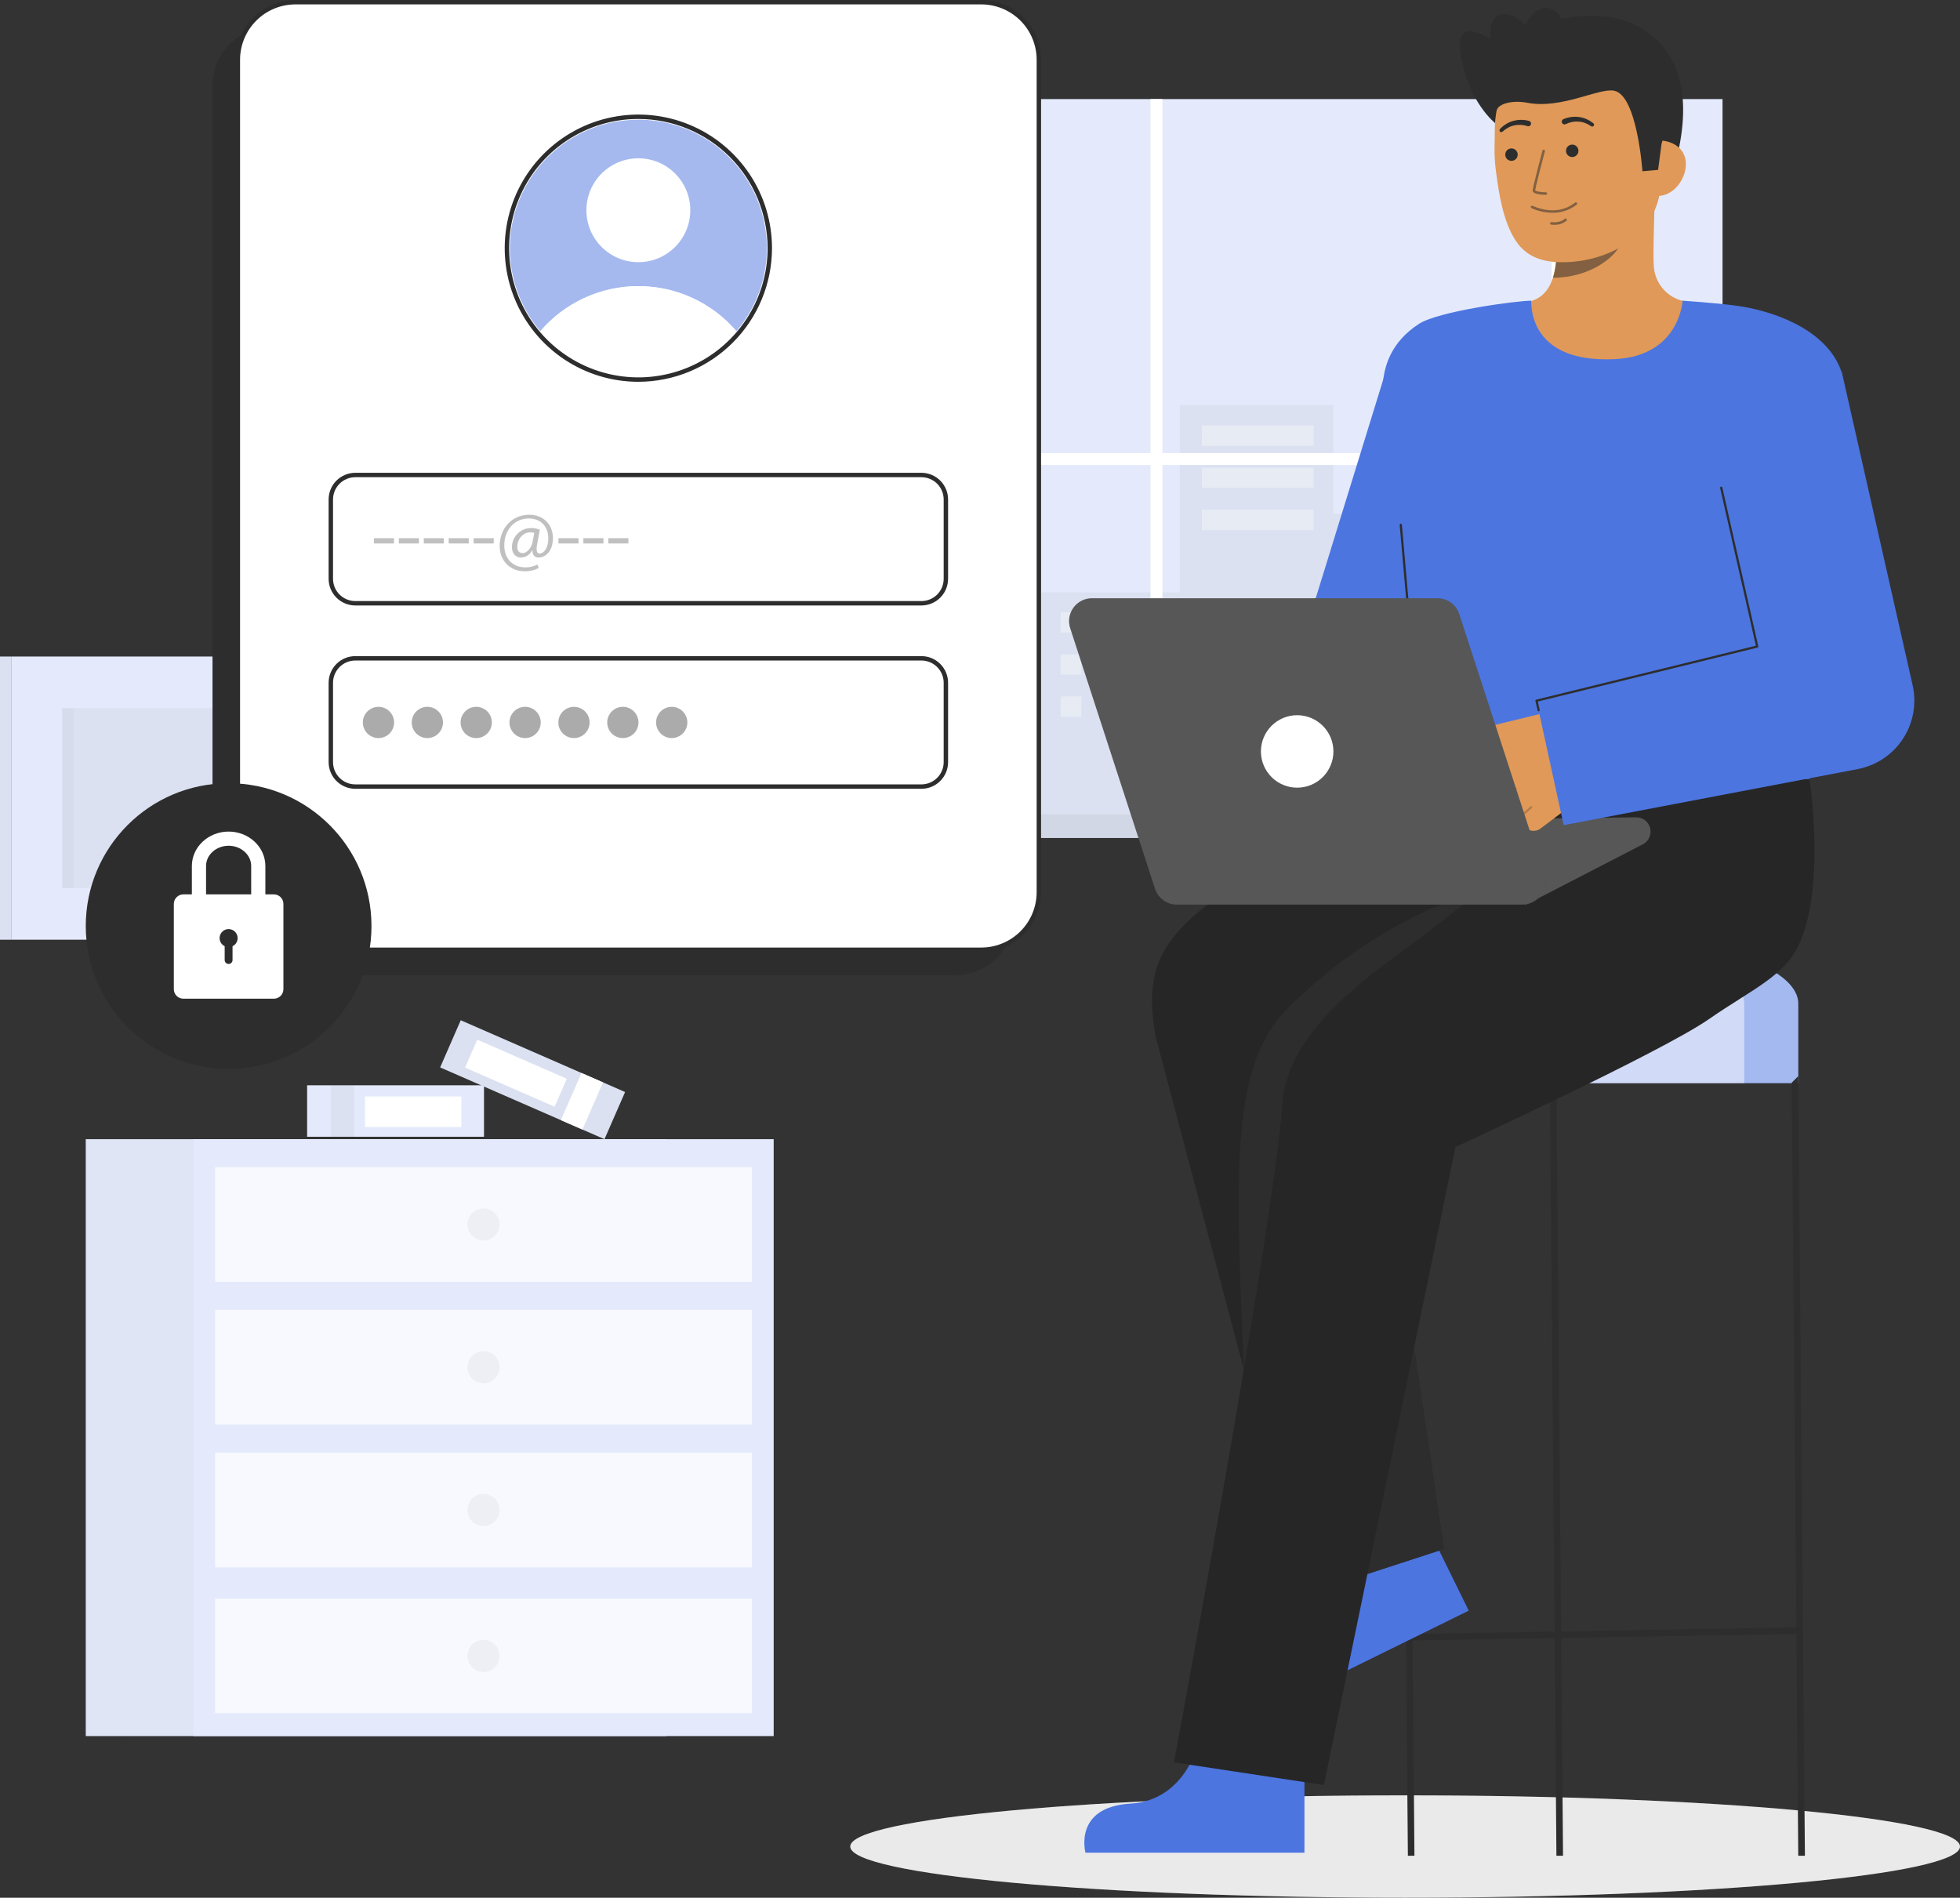 <svg width="378" height="366" viewBox="0 0 378 366" fill="none" xmlns="http://www.w3.org/2000/svg">
<rect x="0" y="0" width="378" height="366" fill="#333333" stroke="none"/>
<g clip-path="url(#clip0_327_8672)">
<path d="M270.989 366.001C330.09 366.001 378.001 361.581 378.001 356.128C378.001 350.676 330.09 346.256 270.989 346.256C211.887 346.256 163.977 350.676 163.977 356.128C163.977 361.581 211.887 366.001 270.989 366.001Z" fill="white"/>
<path opacity="0.1" d="M270.989 366.001C330.09 366.001 378.001 361.581 378.001 356.128C378.001 350.676 330.09 346.256 270.989 346.256C211.887 346.256 163.977 350.676 163.977 356.128C163.977 361.581 211.887 366.001 270.989 366.001Z" fill="#2D2D2D"/>
<path d="M93.343 209.316H59.232V219.239H93.343V209.316Z" fill="#E4EAFB"/>
<path opacity="0.05" d="M68.282 209.316H63.812V219.239H68.282V209.316Z" fill="#2D2D2D"/>
<path d="M88.985 211.473H70.4V217.353H88.985V211.473Z" fill="white"/>
<path d="M120.552 210.612L88.857 196.771L84.885 205.865L116.579 219.705L120.552 210.612Z" fill="#E4EAFB"/>
<path opacity="0.05" d="M120.552 210.612L88.857 196.771L84.885 205.865L116.579 219.705L120.552 210.612Z" fill="#2D2D2D"/>
<path d="M116.296 208.753L112.143 206.939L108.17 216.033L112.323 217.846L116.296 208.753Z" fill="white"/>
<path d="M109.311 208.056L92.043 200.516L89.689 205.904L106.957 213.445L109.311 208.056Z" fill="white"/>
<path opacity="0.05" d="M120.611 335.02H112.039V340.743H120.611V335.02Z" fill="#2D2D2D"/>
<path opacity="0.05" d="M32.97 335.02H24.398V340.743H32.97V335.02Z" fill="#2D2D2D"/>
<path d="M128.468 219.705H16.541V334.827H128.468V219.705Z" fill="#E4EAFB"/>
<path opacity="0.03" d="M128.468 219.705H16.541V334.827H128.468V219.705Z" fill="#2D2D2D"/>
<path d="M149.21 219.705H37.283V334.827H149.21V219.705Z" fill="#E4EAFB"/>
<path opacity="0.05" d="M141.351 335.02H132.779V340.743H141.351V335.02Z" fill="#2D2D2D"/>
<path opacity="0.05" d="M53.713 335.02H45.141V340.743H53.713V335.02Z" fill="#2D2D2D"/>
<path opacity="0.7" d="M145.008 225.098H41.484V247.215H145.008V225.098Z" fill="white"/>
<path opacity="0.7" d="M145.008 252.627H41.484V274.744H145.008V252.627Z" fill="white"/>
<path opacity="0.7" d="M145.008 280.158H41.484V302.276H145.008V280.158Z" fill="white"/>
<path opacity="0.05" d="M93.246 239.25C94.955 239.25 96.341 237.864 96.341 236.155C96.341 234.446 94.955 233.061 93.246 233.061C91.536 233.061 90.15 234.446 90.15 236.155C90.15 237.864 91.536 239.25 93.246 239.25Z" fill="#2D2D2D"/>
<path opacity="0.05" d="M93.246 266.781C94.955 266.781 96.341 265.396 96.341 263.686C96.341 261.977 94.955 260.592 93.246 260.592C91.536 260.592 90.15 261.977 90.15 263.686C90.15 265.396 91.536 266.781 93.246 266.781Z" fill="#2D2D2D"/>
<path opacity="0.05" d="M93.246 294.312C94.955 294.312 96.341 292.927 96.341 291.218C96.341 289.509 94.955 288.123 93.246 288.123C91.536 288.123 90.15 289.509 90.15 291.218C90.15 292.927 91.536 294.312 93.246 294.312Z" fill="#2D2D2D"/>
<path opacity="0.7" d="M145.008 308.309H41.484V330.426H145.008V308.309Z" fill="white"/>
<path opacity="0.05" d="M93.246 322.463C94.955 322.463 96.341 321.077 96.341 319.368C96.341 317.659 94.955 316.273 93.246 316.273C91.536 316.273 90.15 317.659 90.15 319.368C90.15 321.077 91.536 322.463 93.246 322.463Z" fill="#2D2D2D"/>
<path d="M56.274 105.441L122.457 105.441L122.457 19.314L56.274 19.314L56.274 105.441Z" fill="#E4EAFB"/>
<path d="M56.274 19.314H54.127V105.442H56.274V19.314Z" fill="#E4EAFB"/>
<path opacity="0.05" d="M56.274 19.314H54.127V105.442H56.274V19.314Z" fill="#2D2D2D"/>
<path opacity="0.05" d="M68.33 89.752H110.4V35.002L68.33 35.002V89.752Z" fill="#2D2D2D"/>
<path opacity="0.03" d="M68.331 89.752H70.523V35.002H68.331V89.752Z" fill="#2D2D2D"/>
<path d="M2.147 181.234H56.273L56.273 126.621H2.147L2.147 181.234Z" fill="#E4EAFB"/>
<path opacity="0.05" d="M12.007 171.287H46.414L46.414 136.571H12.007L12.007 171.287Z" fill="#2D2D2D"/>
<path d="M2.147 126.623H0V181.236H2.147V126.623Z" fill="#E4EAFB"/>
<path opacity="0.05" d="M2.147 126.623H0V181.236H2.147V126.623Z" fill="#2D2D2D"/>
<path opacity="0.03" d="M12.007 171.287H14.199L14.199 136.571H12.007L12.007 171.287Z" fill="#2D2D2D"/>
<path d="M332.203 19.109H194.09V157.195H332.203V19.109Z" fill="#E4EAFB"/>
<path d="M194.091 19.109H192.508V157.195H194.091V19.109Z" fill="#E4EAFB"/>
<path opacity="0.05" d="M194.091 19.109H192.508V157.195H194.091V19.109Z" fill="#2D2D2D"/>
<path opacity="0.05" d="M227.549 114.263V78.135H257.149V99.124H302.999V136.289H322.486V157.196H302.999H299.245H200.734V114.263H227.549Z" fill="#2D2D2D"/>
<path opacity="0.34" d="M253.35 82.057H231.795V85.979H253.35V82.057Z" fill="#FFFFFA"/>
<path opacity="0.34" d="M253.35 90.186H231.795V94.108H253.35V90.186Z" fill="#FFFFFA"/>
<path opacity="0.34" d="M253.35 98.314H231.795V102.237H253.35V98.314Z" fill="#FFFFFA"/>
<path opacity="0.34" d="M208.53 118.07H204.557V121.993H208.53V118.07Z" fill="#FFFFFA"/>
<path opacity="0.34" d="M208.53 126.199H204.557V130.122H208.53V126.199Z" fill="#FFFFFA"/>
<path opacity="0.34" d="M208.53 134.328H204.557V138.251H208.53V134.328Z" fill="#FFFFFA"/>
<path opacity="0.34" d="M215.879 118.07H211.906V121.993H215.879V118.07Z" fill="#FFFFFA"/>
<path opacity="0.34" d="M215.879 126.199H211.906V130.122H215.879V126.199Z" fill="#FFFFFA"/>
<path opacity="0.34" d="M215.879 134.328H211.906V138.251H215.879V134.328Z" fill="#FFFFFA"/>
<path opacity="0.34" d="M223.03 118.07H219.057V121.993H223.03V118.07Z" fill="#FFFFFA"/>
<path opacity="0.34" d="M223.03 126.199H219.057V130.122H223.03V126.199Z" fill="#FFFFFA"/>
<path opacity="0.34" d="M223.03 134.328H219.057V138.251H223.03V134.328Z" fill="#FFFFFA"/>
<path d="M194.09 87.378H221.88V19.109H224.179V87.378H299.244V19.109H301.543V87.378H332.203V89.675H301.543V157.195H299.244V89.675H224.179V157.195H221.88V89.675H194.09V87.378Z" fill="white"/>
<path d="M337.705 157.029H188.588V161.621H337.705V157.029Z" fill="#E4EAFB"/>
<path opacity="0.1" d="M337.705 157.029H188.588V161.621H337.705V157.029Z" fill="#2D2D2D"/>
<path opacity="0.1" d="M188.589 157.029H186.436V161.621H188.589V157.029Z" fill="#2D2D2D"/>
<path opacity="0.1" d="M188.589 157.029H186.436V161.621H188.589V157.029Z" fill="#2D2D2D"/>
<path d="M308.52 180.684C287.375 180.684 270.234 186.451 270.234 193.565V208.901H346.805V193.565C346.805 186.451 329.664 180.684 308.52 180.684Z" fill="#4C75E0"/>
<path opacity="0.49" d="M308.52 180.684C287.375 180.684 270.234 186.451 270.234 193.565V208.901H346.805V193.565C346.805 186.451 329.664 180.684 308.52 180.684Z" fill="white"/>
<path opacity="0.49" d="M336.377 193.567V208.901H270.234V193.567C270.234 187.046 284.63 181.658 303.305 180.807C321.983 181.658 336.377 187.046 336.377 193.567Z" fill="white"/>
<path d="M346.806 357.913H348.091L346.806 207.541L345.532 208.826L346.441 313.865L301.082 314.635L300.167 208.815L298.893 208.826L299.809 314.657L272.428 315.122L271.508 208.815L270.234 207.552L271.519 357.913L272.782 357.902L272.438 316.396L299.819 315.931L300.167 357.913L301.441 357.902L301.093 315.909L346.452 315.138L346.806 357.913Z" fill="#2D2D2D"/>
<path d="M231.322 335.398C231.322 335.398 229.045 347.198 217.995 347.856C206.944 348.514 209.34 357.315 209.34 357.315H251.57V336.221L231.322 335.398Z" fill="#4C75E0"/>
<path d="M255.416 299.907C255.416 299.907 258.583 311.501 248.958 316.968C239.333 322.435 245.369 329.275 245.369 329.275L283.261 310.637L273.948 291.709L255.416 299.907Z" fill="#4C75E0"/>
<path d="M251.406 307.569L222.855 199.861C220.689 187.962 223.949 182.804 228.973 177.794C237.8 168.992 274.376 150.256 274.376 150.256L318.255 150.137C329.89 150.137 341.328 161.607 341.328 173.239C341.328 184.872 329.5 194.737 317.865 194.737L263.831 200.129L278.478 298.749L251.406 307.569Z" fill="#262626"/>
<path d="M278.479 298.749L272.713 259.924L243.5 277.74L251.407 307.569L278.479 298.749Z" fill="#2D2D2D"/>
<path d="M285.099 172.053C285.099 172.053 266.653 176.163 248.385 194.427C237.309 205.501 238.217 225.541 239.879 264.084L258.023 237.29L277.924 201.405L285.099 172.053Z" fill="#2D2D2D"/>
<path d="M348.967 150.125L319.168 149.984L319.156 150.377H310.133C310.133 150.377 287.53 171.17 269.333 184.274C256.097 193.804 248.022 202.891 247.324 212.794C245.62 236.935 226.41 339.895 226.41 339.895L255.321 344.271L280.693 221.227C280.693 221.227 320.364 202.941 329.54 196.579C338.181 190.587 344.284 188.27 347.144 181.731C352.082 170.437 348.967 150.125 348.967 150.125Z" fill="#262626"/>
<path d="M315.536 157.629L267.193 158.269L294.311 174.462L316.875 162.813C317.419 162.521 317.849 162.055 318.096 161.49C318.344 160.924 318.394 160.293 318.24 159.695C318.086 159.098 317.735 158.57 317.245 158.195C316.755 157.82 316.153 157.621 315.536 157.629Z" fill="#2D2D2D"/>
<path opacity="0.2" d="M315.536 157.629L267.193 158.269L294.311 174.462L316.875 162.813C317.419 162.521 317.849 162.055 318.096 161.49C318.344 160.924 318.394 160.293 318.24 159.695C318.086 159.098 317.735 158.57 317.245 158.195C316.755 157.82 316.153 157.621 315.536 157.629Z" fill="white"/>
<path d="M267.47 70.922L253.796 115.217L226.408 151.068L242.407 169.43L274.99 133.071C276.491 131.885 277.665 130.336 278.402 128.57L278.91 127.342L297.73 81.814L267.47 70.922Z" fill="#4C75E0"/>
<path d="M288.535 23.903C288.535 23.903 283.025 19.742 281.66 10.172C280.603 2.762 287.439 7.563 287.439 7.563C287.439 7.563 286.73 2.22 290.624 2.75C294.518 3.28 296.697 8.893 296.697 8.893" fill="#2D2D2D"/>
<path d="M310.748 3.375C310.748 3.375 330.067 5.446 323.083 31.619L321.374 31.734L317.904 31.966" fill="#2D2D2D"/>
<path d="M291.77 58.953C291.854 58.942 292.797 74.577 310.964 73.216C323.542 72.274 328.027 58.931 328.315 58.931C326.959 58.643 325.283 58.206 324.617 58.056C323.165 57.719 321.851 56.948 320.848 55.846C319.845 54.744 319.202 53.363 319.003 51.886C318.635 49.67 319.258 38.33 319.067 36.088L299.762 40.396C300.032 45.133 301.92 56.112 295.303 58.056C294.201 58.377 293.015 58.674 291.77 58.953Z" fill="#E09958"/>
<path opacity="0.52" d="M299.492 53.569C299.795 52.594 299.989 51.589 300.073 50.572C300.285 48.252 300.242 45.915 299.946 43.604C303.87 43.075 307.568 41.456 310.618 38.932C310.976 40.255 312.948 46.04 312.401 47.296C311.37 49.673 306.521 53.569 299.492 53.569Z" fill="#2D2D2D"/>
<path d="M303.477 50.474C311.094 49.791 320.211 44.98 320.342 34.642L320.461 25.314C320.592 14.977 315.268 6.528 305.533 6.404C295.798 6.28 288.414 14.568 288.283 24.905L288.23 29.035C288.237 30.453 288.34 31.869 288.54 33.273C289.039 36.988 289.814 42.636 292.335 46.457C294.716 50.064 298.61 50.91 303.477 50.474Z" fill="#E09958"/>
<path opacity="0.52" d="M299.943 41.025C298.371 41.096 296.804 40.797 295.369 40.152C295.311 40.125 295.265 40.077 295.241 40.017C295.218 39.957 295.219 39.891 295.244 39.831C295.27 39.772 295.317 39.725 295.376 39.701C295.436 39.676 295.502 39.676 295.562 39.7C298.654 41.018 301.461 40.825 303.68 39.142C303.725 39.106 303.772 39.073 303.82 39.043C303.876 39.017 303.939 39.012 303.998 39.031C304.057 39.049 304.107 39.089 304.137 39.143C304.168 39.196 304.178 39.259 304.164 39.319C304.151 39.38 304.115 39.432 304.064 39.468C304.047 39.478 304.018 39.501 303.979 39.532C302.813 40.42 301.407 40.94 299.943 41.025Z" fill="#2D2D2D"/>
<path opacity="0.52" d="M300.015 43.354C299.731 43.371 299.446 43.364 299.163 43.333C299.131 43.33 299.1 43.32 299.072 43.305C299.043 43.289 299.018 43.269 298.998 43.243C298.978 43.218 298.963 43.19 298.953 43.159C298.944 43.128 298.941 43.095 298.945 43.063C298.948 43.031 298.958 43 298.973 42.972C298.989 42.943 299.009 42.918 299.035 42.898C299.06 42.878 299.088 42.863 299.119 42.854C299.15 42.844 299.183 42.842 299.215 42.845C300.916 43.025 301.728 42.246 301.763 42.213C301.809 42.167 301.871 42.141 301.936 42.141C302.001 42.141 302.064 42.166 302.11 42.212C302.156 42.258 302.182 42.321 302.182 42.386C302.182 42.451 302.157 42.514 302.111 42.56C301.525 43.058 300.784 43.339 300.015 43.354Z" fill="#2D2D2D"/>
<path d="M291.498 31.023C292.16 31.023 292.697 30.486 292.697 29.824C292.697 29.162 292.16 28.625 291.498 28.625C290.836 28.625 290.299 29.162 290.299 29.824C290.299 30.486 290.836 31.023 291.498 31.023Z" fill="#2D2D2D"/>
<path d="M303.215 30.287C303.877 30.287 304.414 29.75 304.414 29.088C304.414 28.425 303.877 27.889 303.215 27.889C302.553 27.889 302.016 28.425 302.016 29.088C302.016 29.75 302.553 30.287 303.215 30.287Z" fill="#2D2D2D"/>
<path d="M319.697 37.786C322.656 37.823 325.094 34.689 325.133 31.731C325.171 28.773 322.792 27.112 319.834 27.074L318.284 29.037L317.154 37.753L319.697 37.786Z" fill="#E09958"/>
<path d="M316.754 33.03C316.754 33.03 315.755 18.402 311.318 17.499C308.363 16.897 301.198 21.087 294.561 19.822C291.658 19.27 288.902 19.987 288.621 21.358C288.51 21.901 286.702 14.098 291.248 8.178C294.868 3.465 306.715 2.132 312.105 3.677C327.029 7.958 320.443 27.715 320.443 27.715L319.778 32.758L316.754 33.03Z" fill="#2D2D2D"/>
<g opacity="0.52">
<path d="M298.154 37.572C298.148 37.573 298.141 37.573 298.135 37.572C297.182 37.563 295.583 37.44 295.59 36.727C295.597 36.136 297.278 29.775 297.47 29.052C297.487 28.989 297.527 28.936 297.583 28.904C297.639 28.872 297.705 28.863 297.767 28.879C297.83 28.896 297.883 28.936 297.915 28.992C297.947 29.048 297.956 29.114 297.94 29.176C297.192 31.994 296.08 36.331 296.076 36.733C296.168 36.903 297.153 37.078 298.139 37.088C298.202 37.09 298.261 37.115 298.305 37.159C298.35 37.203 298.375 37.262 298.377 37.324C298.379 37.386 298.357 37.447 298.315 37.493C298.274 37.539 298.216 37.568 298.154 37.573V37.572Z" fill="#2D2D2D"/>
</g>
<path d="M294.901 23.322C293.899 23.046 292.841 23.046 291.839 23.322C291.347 23.454 290.878 23.66 290.447 23.932C290.02 24.198 289.63 24.517 289.283 24.881C289.219 24.946 289.183 25.033 289.182 25.124C289.18 25.215 289.214 25.303 289.276 25.37C289.338 25.436 289.423 25.477 289.514 25.482C289.605 25.488 289.694 25.458 289.764 25.399L289.786 25.38C290.106 25.084 290.463 24.828 290.847 24.621C291.224 24.414 291.63 24.266 292.052 24.181C292.882 24.007 293.743 24.055 294.548 24.321L294.581 24.332C294.713 24.375 294.856 24.364 294.98 24.303C295.104 24.242 295.199 24.134 295.246 24.004C295.292 23.873 295.285 23.73 295.227 23.604C295.169 23.478 295.065 23.38 294.935 23.331L294.901 23.322Z" fill="#2D2D2D"/>
<path d="M301.997 23.923C302.759 23.552 303.606 23.39 304.452 23.452C304.881 23.48 305.303 23.573 305.704 23.727C306.112 23.882 306.499 24.087 306.856 24.339L306.879 24.354C306.956 24.403 307.049 24.421 307.138 24.404C307.228 24.386 307.307 24.335 307.36 24.261C307.412 24.186 307.434 24.094 307.421 24.004C307.407 23.914 307.359 23.833 307.287 23.777C306.896 23.462 306.466 23.198 306.008 22.991C305.544 22.779 305.052 22.638 304.546 22.572C303.516 22.432 302.468 22.572 301.512 22.979C301.447 23.006 301.389 23.047 301.341 23.097C301.292 23.147 301.254 23.207 301.228 23.272C301.203 23.337 301.19 23.406 301.191 23.476C301.193 23.546 301.208 23.615 301.236 23.679C301.292 23.809 301.397 23.91 301.529 23.962C301.594 23.988 301.663 24 301.733 23.999C301.803 23.998 301.872 23.983 301.936 23.955L301.966 23.941L301.997 23.923Z" fill="#2D2D2D"/>
<path d="M301.511 8.245C302.184 5.023 300.955 2.04 298.765 1.582C296.575 1.125 294.254 3.366 293.581 6.589C292.907 9.811 294.137 12.795 296.326 13.252C298.516 13.71 300.837 11.468 301.511 8.245Z" fill="#2D2D2D"/>
<path d="M269.196 93.319C269.768 100.041 273.824 141.978 274.376 150.258H348.934C349.362 142.79 351.286 110.137 352.91 95.532C354.461 81.597 356.635 75.255 354.849 70.925C351.698 63.287 341.672 59.877 334.882 58.958C330.736 58.396 324.5 57.994 324.5 57.994C324.5 57.994 323.972 68.673 311.382 69.268C294.243 70.074 295.388 57.994 295.303 57.994C292.526 57.994 277.413 60.013 273.634 62.475C268.296 65.954 266.719 70.694 266.656 75.049C266.585 80.064 268.548 85.694 269.196 93.319Z" fill="#4C75E0"/>
<path d="M272.977 133.732C272.924 133.732 272.873 133.712 272.833 133.676C272.794 133.64 272.77 133.591 272.765 133.538L269.94 101.237C269.935 101.181 269.953 101.125 269.989 101.082C270.025 101.039 270.077 101.012 270.133 101.007C270.161 101.004 270.189 101.007 270.216 101.015C270.243 101.023 270.268 101.037 270.289 101.055C270.31 101.073 270.328 101.095 270.341 101.12C270.354 101.145 270.361 101.172 270.363 101.2L273.188 133.501C273.193 133.557 273.175 133.613 273.139 133.656C273.103 133.699 273.051 133.726 272.995 133.731C272.989 133.731 272.983 133.732 272.977 133.732Z" fill="#2D2D2D"/>
<path d="M278.382 152.494L288.62 144.189L286.897 144.676C286.338 144.822 285.744 144.751 285.236 144.476C284.727 144.201 284.342 143.743 284.158 143.196C284.073 142.91 284.047 142.609 284.082 142.313C284.117 142.016 284.212 141.73 284.361 141.472C284.51 141.213 284.71 140.988 284.949 140.809C285.188 140.631 285.462 140.503 285.752 140.433L307.259 135.203L309.109 142.052C309.684 144.179 309.611 146.43 308.898 148.515C308.186 150.6 306.866 152.425 305.11 153.755L297.141 159.768C296.733 160.088 296.227 160.257 295.709 160.248C295.19 160.238 294.691 160.049 294.296 159.714C293.945 159.403 293.702 158.988 293.604 158.53C293.506 158.071 293.557 157.594 293.749 157.166C293.715 157.156 293.684 157.137 293.659 157.11C293.638 157.085 293.623 157.054 293.616 157.021C293.609 156.988 293.611 156.954 293.621 156.922L292.153 158.034C291.699 158.392 291.126 158.565 290.55 158.517C289.974 158.469 289.438 158.204 289.05 157.776C288.716 157.381 288.532 156.882 288.531 156.365C288.529 155.848 288.71 155.348 289.042 154.951C289.018 154.947 288.996 154.94 288.976 154.928L288.373 155.385C287.965 155.705 287.459 155.875 286.94 155.865C286.422 155.855 285.923 155.666 285.528 155.331C285.102 154.954 284.839 154.427 284.793 153.86C284.748 153.294 284.924 152.731 285.284 152.291C285.275 152.279 285.268 152.266 285.263 152.252L280.999 155.71C280.788 155.881 280.545 156.01 280.284 156.087C280.023 156.165 279.749 156.19 279.479 156.162C279.208 156.134 278.945 156.052 278.706 155.923C278.467 155.793 278.256 155.618 278.084 155.406C277.913 155.195 277.784 154.952 277.707 154.691C277.629 154.43 277.604 154.157 277.632 153.886C277.66 153.616 277.742 153.353 277.871 153.114C278.001 152.875 278.177 152.663 278.388 152.492L278.382 152.494Z" fill="#E09958"/>
<path opacity="0.2" d="M285.518 152.376C285.541 152.368 285.562 152.356 285.58 152.34L289.682 148.933C289.703 148.916 289.72 148.895 289.733 148.871C289.746 148.847 289.753 148.82 289.756 148.793C289.758 148.766 289.755 148.739 289.747 148.713C289.739 148.688 289.726 148.664 289.709 148.643C289.692 148.622 289.67 148.605 289.646 148.592C289.622 148.579 289.596 148.572 289.569 148.569C289.542 148.567 289.515 148.57 289.489 148.578C289.463 148.586 289.439 148.599 289.418 148.616L285.317 152.023C285.279 152.054 285.254 152.097 285.245 152.145C285.237 152.193 285.245 152.242 285.269 152.284C285.293 152.326 285.332 152.358 285.377 152.375C285.423 152.392 285.473 152.392 285.518 152.376Z" fill="#0A0A0A"/>
<path opacity="0.2" d="M289.132 154.948C289.154 154.94 289.175 154.928 289.193 154.913L292.437 152.261C292.48 152.226 292.507 152.176 292.512 152.122C292.518 152.067 292.501 152.013 292.467 151.97C292.432 151.928 292.382 151.901 292.328 151.896C292.273 151.89 292.219 151.906 292.176 151.941L288.932 154.594C288.894 154.625 288.868 154.668 288.859 154.716C288.85 154.763 288.858 154.813 288.882 154.855C288.906 154.898 288.944 154.93 288.99 154.947C289.036 154.964 289.086 154.964 289.132 154.948Z" fill="#0A0A0A"/>
<path opacity="0.2" d="M293.881 157.173C293.905 157.165 293.927 157.152 293.946 157.135L295.449 155.847C295.469 155.829 295.486 155.808 295.498 155.784C295.511 155.76 295.518 155.733 295.52 155.706C295.522 155.679 295.519 155.652 295.51 155.626C295.502 155.601 295.489 155.577 295.471 155.556C295.453 155.536 295.432 155.519 295.408 155.507C295.384 155.494 295.357 155.487 295.33 155.485C295.303 155.483 295.276 155.486 295.25 155.495C295.225 155.503 295.201 155.516 295.18 155.534L293.677 156.823C293.641 156.854 293.616 156.897 293.608 156.945C293.6 156.992 293.609 157.041 293.633 157.082C293.658 157.124 293.696 157.156 293.741 157.173C293.786 157.189 293.836 157.189 293.881 157.173Z" fill="#0A0A0A"/>
<path d="M368.864 132.154L368.785 131.806L355.176 71.627L328.254 77.712L338.875 124.685L296.326 135.139L301.563 159.143L358.264 148.33C358.392 148.305 358.581 148.267 358.71 148.237C360.433 147.848 362.062 147.123 363.505 146.104C364.948 145.085 366.176 143.792 367.119 142.298C368.061 140.805 368.701 139.14 369 137.4C369.3 135.659 369.253 133.877 368.864 132.154Z" fill="#4C75E0"/>
<path d="M296.118 135.185C296.107 135.131 296.117 135.075 296.146 135.028C296.175 134.982 296.221 134.948 296.275 134.935L338.635 124.533L331.747 94.119C331.74 94.091 331.737 94.062 331.741 94.034C331.745 94.005 331.755 93.978 331.769 93.953C331.784 93.928 331.804 93.907 331.827 93.89C331.85 93.873 331.877 93.861 331.905 93.855C331.933 93.849 331.962 93.848 331.99 93.853C332.018 93.858 332.045 93.869 332.069 93.885C332.093 93.901 332.114 93.922 332.13 93.946C332.145 93.97 332.156 93.997 332.161 94.025L339.095 124.643C339.107 124.697 339.098 124.755 339.069 124.802C339.04 124.85 338.993 124.884 338.938 124.898L296.576 135.299C296.576 135.299 296.859 136.537 296.939 136.955C296.946 137.01 296.93 137.064 296.896 137.107C296.862 137.15 296.813 137.178 296.758 137.184C296.704 137.19 296.649 137.175 296.606 137.141C296.563 137.107 296.536 137.057 296.529 137.003C296.432 136.545 296.118 135.185 296.118 135.185Z" fill="#2D2D2D"/>
<path d="M297.779 168.703L281.419 118.424C281.132 117.541 280.572 116.771 279.82 116.225C279.068 115.679 278.163 115.385 277.234 115.385H210.583C209.889 115.385 209.204 115.549 208.585 115.865C207.966 116.18 207.43 116.637 207.022 117.199C206.614 117.761 206.344 118.412 206.236 119.098C206.127 119.784 206.183 120.486 206.398 121.147L222.758 171.425C223.045 172.309 223.605 173.079 224.357 173.625C225.109 174.171 226.014 174.465 226.944 174.465H293.593C294.288 174.465 294.973 174.3 295.592 173.985C296.211 173.669 296.746 173.212 297.155 172.65C297.563 172.088 297.832 171.437 297.941 170.751C298.049 170.065 297.994 169.363 297.779 168.703Z" fill="#2D2D2D"/>
<path opacity="0.2" d="M297.779 168.703L281.419 118.424C281.132 117.541 280.572 116.771 279.82 116.225C279.068 115.679 278.163 115.385 277.234 115.385H210.583C209.889 115.385 209.204 115.549 208.585 115.865C207.966 116.18 207.43 116.637 207.022 117.199C206.614 117.761 206.344 118.412 206.236 119.098C206.127 119.784 206.183 120.486 206.398 121.147L222.758 171.425C223.045 172.309 223.605 173.079 224.357 173.625C225.109 174.171 226.014 174.465 226.944 174.465H293.593C294.288 174.465 294.973 174.3 295.592 173.985C296.211 173.669 296.746 173.212 297.155 172.65C297.563 172.088 297.832 171.437 297.941 170.751C298.049 170.065 297.994 169.363 297.779 168.703Z" fill="white"/>
<path d="M250.168 151.913C254.028 151.913 257.158 148.784 257.158 144.924C257.158 141.065 254.028 137.936 250.168 137.936C246.307 137.936 243.178 141.065 243.178 144.924C243.178 148.784 246.307 151.913 250.168 151.913Z" fill="white"/>
<path d="M184.365 5.312H52.081C45.953 5.312 40.984 10.28 40.984 16.407V176.965C40.984 183.092 45.953 188.059 52.081 188.059H184.365C190.494 188.059 195.462 183.092 195.462 176.965V16.407C195.462 10.28 190.494 5.312 184.365 5.312Z" fill="#2D2D2D"/>
<path d="M189.254 0.424H56.97C50.841 0.424 45.873 5.391 45.873 11.518V172.076C45.873 178.203 50.841 183.17 56.97 183.17H189.254C195.382 183.17 200.35 178.203 200.35 172.076V11.518C200.35 5.391 195.382 0.424 189.254 0.424Z" fill="white"/>
<path d="M189.255 183.596H56.97C53.916 183.592 50.987 182.378 48.827 180.218C46.667 178.058 45.453 175.13 45.449 172.076V11.519C45.453 8.465 46.667 5.537 48.827 3.378C50.987 1.218 53.916 0.003 56.97 0L189.255 0C192.309 0.003 195.238 1.218 197.397 3.378C199.557 5.537 200.772 8.465 200.775 11.519V172.076C200.772 175.13 199.557 178.058 197.398 180.218C195.238 182.377 192.309 183.592 189.255 183.596ZM56.97 0.849C54.141 0.852 51.428 1.977 49.428 3.978C47.427 5.978 46.302 8.69 46.298 11.519V172.076C46.302 174.905 47.427 177.617 49.428 179.618C51.428 181.618 54.141 182.743 56.97 182.746H189.255C192.084 182.743 194.797 181.618 196.797 179.618C198.798 177.617 199.923 174.905 199.926 172.076V11.519C199.923 8.69 198.798 5.978 196.797 3.978C194.797 1.977 192.084 0.852 189.255 0.849H56.97Z" fill="#2D2D2D"/>
<path d="M44.091 206.146C59.307 206.146 71.641 193.814 71.641 178.601C71.641 163.389 59.307 151.057 44.091 151.057C28.876 151.057 16.541 163.389 16.541 178.601C16.541 193.814 28.876 206.146 44.091 206.146Z" fill="#2D2D2D"/>
<path d="M38.372 175.006C38.009 175.006 37.661 174.862 37.405 174.605C37.148 174.349 37.004 174.001 37.004 173.639V167.019C37.004 163.359 40.183 160.381 44.091 160.381C47.998 160.381 51.178 163.359 51.178 167.019V173.184C51.181 173.366 51.148 173.546 51.081 173.715C51.014 173.884 50.913 174.037 50.786 174.167C50.659 174.297 50.507 174.399 50.339 174.47C50.172 174.54 49.992 174.576 49.81 174.576C49.629 174.576 49.449 174.54 49.281 174.47C49.114 174.399 48.962 174.297 48.835 174.167C48.707 174.037 48.607 173.884 48.54 173.715C48.472 173.546 48.44 173.366 48.443 173.184V167.019C48.443 164.867 46.489 163.115 44.091 163.115C41.693 163.115 39.739 164.867 39.739 167.019V173.64C39.739 174.002 39.595 174.35 39.338 174.606C39.082 174.862 38.734 175.006 38.372 175.006Z" fill="white"/>
<path d="M52.816 172.494H35.366C34.348 172.494 33.523 173.319 33.523 174.336V190.77C33.523 191.787 34.348 192.612 35.366 192.612H52.816C53.833 192.612 54.658 191.787 54.658 190.77V174.336C54.658 173.319 53.833 172.494 52.816 172.494Z" fill="white"/>
<path d="M42.354 180.926C42.353 181.252 42.445 181.571 42.618 181.847C42.79 182.124 43.037 182.346 43.33 182.489V185.158C43.33 185.359 43.41 185.552 43.553 185.694C43.695 185.836 43.888 185.916 44.089 185.916C44.29 185.916 44.483 185.836 44.625 185.694C44.767 185.552 44.847 185.359 44.847 185.158V182.489C45.126 182.354 45.364 182.146 45.536 181.888C45.707 181.629 45.807 181.33 45.824 181.02C45.84 180.71 45.774 180.402 45.631 180.126C45.488 179.851 45.274 179.619 45.011 179.454C44.748 179.29 44.446 179.199 44.136 179.19C43.826 179.182 43.519 179.256 43.248 179.407C42.976 179.557 42.75 179.777 42.592 180.044C42.435 180.311 42.352 180.616 42.352 180.926H42.354Z" fill="#2D2D2D"/>
<path d="M177.701 91.611H68.52C65.914 91.611 63.801 93.724 63.801 96.329V111.633C63.801 114.238 65.914 116.351 68.52 116.351H177.701C180.307 116.351 182.42 114.238 182.42 111.633V96.329C182.42 93.724 180.307 91.611 177.701 91.611Z" fill="white"/>
<path d="M177.701 116.774H68.521C67.157 116.773 65.85 116.23 64.885 115.266C63.921 114.302 63.379 112.995 63.377 111.631V96.329C63.379 94.965 63.921 93.658 64.885 92.694C65.85 91.73 67.157 91.187 68.521 91.186H177.701C179.065 91.187 180.372 91.73 181.337 92.694C182.301 93.658 182.844 94.965 182.845 96.329V111.631C182.844 112.995 182.301 114.302 181.337 115.266C180.372 116.23 179.065 116.773 177.701 116.774ZM68.521 92.035C67.382 92.036 66.29 92.489 65.485 93.294C64.68 94.099 64.227 95.19 64.226 96.329V111.631C64.228 112.77 64.68 113.861 65.486 114.666C66.291 115.471 67.382 115.924 68.521 115.925H177.701C178.84 115.924 179.931 115.471 180.736 114.666C181.542 113.861 181.995 112.77 181.996 111.631V96.329C181.995 95.19 181.542 94.099 180.737 93.294C179.931 92.489 178.84 92.036 177.701 92.035H68.521Z" fill="#2D2D2D"/>
<path d="M177.701 126.965H68.52C65.914 126.965 63.801 129.077 63.801 131.683V146.986C63.801 149.592 65.914 151.704 68.52 151.704H177.701C180.307 151.704 182.42 149.592 182.42 146.986V131.683C182.42 129.077 180.307 126.965 177.701 126.965Z" fill="white"/>
<path d="M177.701 152.129H68.521C67.157 152.128 65.849 151.585 64.885 150.621C63.92 149.656 63.378 148.349 63.377 146.985V131.684C63.379 130.32 63.921 129.013 64.885 128.049C65.85 127.085 67.157 126.543 68.521 126.541H177.701C179.065 126.542 180.372 127.085 181.337 128.049C182.301 129.013 182.844 130.32 182.845 131.684V146.985C182.844 148.349 182.302 149.656 181.337 150.621C180.373 151.585 179.065 152.128 177.701 152.129ZM68.521 127.39C67.382 127.391 66.291 127.844 65.486 128.649C64.68 129.454 64.228 130.545 64.226 131.684V146.985C64.228 148.123 64.68 149.215 65.486 150.02C66.291 150.825 67.382 151.278 68.521 151.279H177.701C178.84 151.278 179.931 150.825 180.737 150.02C181.542 149.215 181.995 148.124 181.996 146.985V131.684C181.995 130.545 181.542 129.454 180.737 128.649C179.931 127.844 178.84 127.391 177.701 127.39H68.521Z" fill="#2D2D2D"/>
<path d="M123.111 73.207C137.111 73.207 148.46 61.861 148.46 47.864C148.46 33.866 137.111 22.52 123.111 22.52C109.111 22.52 97.762 33.866 97.762 47.864C97.762 61.861 109.111 73.207 123.111 73.207Z" fill="white"/>
<path d="M123.112 73.633C118.014 73.633 113.031 72.122 108.793 69.29C104.554 66.459 101.251 62.434 99.3 57.725C97.349 53.017 96.839 47.836 97.833 42.837C98.828 37.839 101.282 33.247 104.887 29.643C108.491 26.039 113.084 23.585 118.083 22.591C123.083 21.597 128.265 22.107 132.975 24.057C137.684 26.008 141.71 29.31 144.542 33.548C147.374 37.786 148.885 42.768 148.885 47.864C148.878 54.696 146.16 61.246 141.328 66.077C136.496 70.908 129.945 73.625 123.112 73.633ZM123.112 22.945C118.182 22.945 113.363 24.406 109.264 27.145C105.166 29.883 101.971 33.775 100.084 38.328C98.198 42.882 97.704 47.892 98.666 52.726C99.628 57.56 102.002 62 105.487 65.485C108.973 68.97 113.414 71.343 118.249 72.305C123.084 73.266 128.095 72.773 132.65 70.887C137.204 69.001 141.097 65.807 143.836 61.709C146.574 57.611 148.036 52.793 148.036 47.864C148.029 41.258 145.4 34.923 140.728 30.252C136.055 25.58 129.72 22.952 123.112 22.945Z" fill="#2D2D2D"/>
<path opacity="0.5" d="M147.897 47.864C147.904 53.73 145.822 59.407 142.024 63.878C139.685 61.151 136.783 58.962 133.518 57.462C130.253 55.962 126.702 55.186 123.109 55.186C119.516 55.187 115.966 55.965 112.701 57.466C109.437 58.967 106.536 61.157 104.198 63.885C101.619 60.841 99.812 57.22 98.933 53.329C98.053 49.439 98.125 45.393 99.144 41.536C100.163 37.679 102.098 34.126 104.784 31.177C107.471 28.227 110.83 25.97 114.576 24.597C118.322 23.224 122.344 22.775 126.3 23.288C130.257 23.802 134.031 25.263 137.302 27.547C140.573 29.831 143.245 32.87 145.089 36.407C146.934 39.945 147.897 43.875 147.897 47.864Z" fill="#4C75E0"/>
<path d="M142.023 63.877C139.697 66.624 136.8 68.831 133.534 70.345C130.268 71.859 126.712 72.643 123.112 72.644C119.512 72.645 115.955 71.861 112.689 70.349C109.422 68.836 106.525 66.63 104.197 63.884C106.536 61.156 109.437 58.967 112.701 57.465C115.965 55.964 119.516 55.186 123.109 55.185C126.702 55.185 130.253 55.961 133.518 57.462C136.782 58.962 139.684 61.15 142.023 63.877Z" fill="white"/>
<path d="M123.111 50.563C128.644 50.563 133.129 46.078 133.129 40.546C133.129 35.014 128.644 30.529 123.111 30.529C117.577 30.529 113.092 35.014 113.092 40.546C113.092 46.078 117.577 50.563 123.111 50.563Z" fill="white"/>
<g opacity="0.4">
<path d="M72.992 142.348C74.656 142.348 76.005 140.999 76.005 139.335C76.005 137.671 74.656 136.322 72.992 136.322C71.328 136.322 69.978 137.671 69.978 139.335C69.978 140.999 71.328 142.348 72.992 142.348Z" fill="#2D2D2D"/>
<path d="M82.418 142.348C84.082 142.348 85.431 140.999 85.431 139.335C85.431 137.671 84.082 136.322 82.418 136.322C80.753 136.322 79.404 137.671 79.404 139.335C79.404 140.999 80.753 142.348 82.418 142.348Z" fill="#2D2D2D"/>
<path d="M91.843 142.348C93.508 142.348 94.857 140.999 94.857 139.335C94.857 137.671 93.508 136.322 91.843 136.322C90.179 136.322 88.83 137.671 88.83 139.335C88.83 140.999 90.179 142.348 91.843 142.348Z" fill="#2D2D2D"/>
<path d="M101.269 142.348C102.933 142.348 104.283 140.999 104.283 139.335C104.283 137.671 102.933 136.322 101.269 136.322C99.605 136.322 98.256 137.671 98.256 139.335C98.256 140.999 99.605 142.348 101.269 142.348Z" fill="#2D2D2D"/>
<path d="M110.695 142.348C112.359 142.348 113.708 140.999 113.708 139.335C113.708 137.671 112.359 136.322 110.695 136.322C109.031 136.322 107.682 137.671 107.682 139.335C107.682 140.999 109.031 142.348 110.695 142.348Z" fill="#2D2D2D"/>
<path d="M120.121 142.348C121.785 142.348 123.134 140.999 123.134 139.335C123.134 137.671 121.785 136.322 120.121 136.322C118.457 136.322 117.107 137.671 117.107 139.335C117.107 140.999 118.457 142.348 120.121 142.348Z" fill="#2D2D2D"/>
<path d="M129.547 142.348C131.211 142.348 132.56 140.999 132.56 139.335C132.56 137.671 131.211 136.322 129.547 136.322C127.882 136.322 126.533 137.671 126.533 139.335C126.533 140.999 127.882 142.348 129.547 142.348Z" fill="#2D2D2D"/>
</g>
<g opacity="0.3">
<path d="M75.981 103.797V104.816H72.111V103.797H75.981Z" fill="#2D2D2D"/>
<path d="M80.79 103.797V104.816H76.92V103.797H80.79Z" fill="#2D2D2D"/>
<path d="M85.598 103.797V104.816H81.728V103.797H85.598Z" fill="#2D2D2D"/>
<path d="M90.407 103.797V104.816H86.537V103.797H90.407Z" fill="#2D2D2D"/>
<path d="M95.218 103.797V104.816H91.348V103.797H95.218Z" fill="#2D2D2D"/>
<path d="M103.896 109.546C103.035 109.989 102.076 110.205 101.109 110.174C98.539 110.174 96.361 108.294 96.361 105.287C96.361 102.06 98.602 99.272 102.08 99.272C104.806 99.272 106.64 101.182 106.64 103.799C106.64 106.149 105.323 107.527 103.85 107.527C103.224 107.527 102.644 107.102 102.691 106.149H102.628C102.426 106.562 102.111 106.91 101.721 107.153C101.331 107.397 100.88 107.526 100.42 107.527C99.511 107.527 98.728 106.791 98.728 105.553C98.726 105.065 98.821 104.582 99.007 104.13C99.193 103.679 99.466 103.269 99.812 102.924C100.157 102.579 100.567 102.306 101.018 102.12C101.47 101.934 101.953 101.839 102.441 101.841C103.017 101.832 103.588 101.944 104.118 102.17L103.585 105.005C103.35 106.194 103.538 106.746 104.055 106.76C104.854 106.775 105.747 105.71 105.747 103.893C105.747 101.621 104.384 99.992 101.956 99.992C99.402 99.992 97.255 102.013 97.255 105.193C97.255 107.809 98.963 109.422 101.282 109.422C102.104 109.442 102.918 109.253 103.648 108.874L103.896 109.546ZM103.034 102.779C102.78 102.705 102.516 102.668 102.251 102.67C100.872 102.67 99.76 103.97 99.76 105.489C99.76 106.178 100.105 106.678 100.794 106.678C101.703 106.678 102.533 105.519 102.705 104.548L103.034 102.779Z" fill="#2D2D2D"/>
<path d="M111.571 103.797V104.816H107.701V103.797H111.571Z" fill="#2D2D2D"/>
<path d="M116.38 103.797V104.816H112.51V103.797H116.38Z" fill="#2D2D2D"/>
<path d="M121.188 103.797V104.816H117.318V103.797H121.188Z" fill="#2D2D2D"/>
</g>
</g>
<defs>
<clipPath id="clip0_327_8672">
<rect width="378" height="366" fill="white"/>
</clipPath>
</defs>
</svg>
